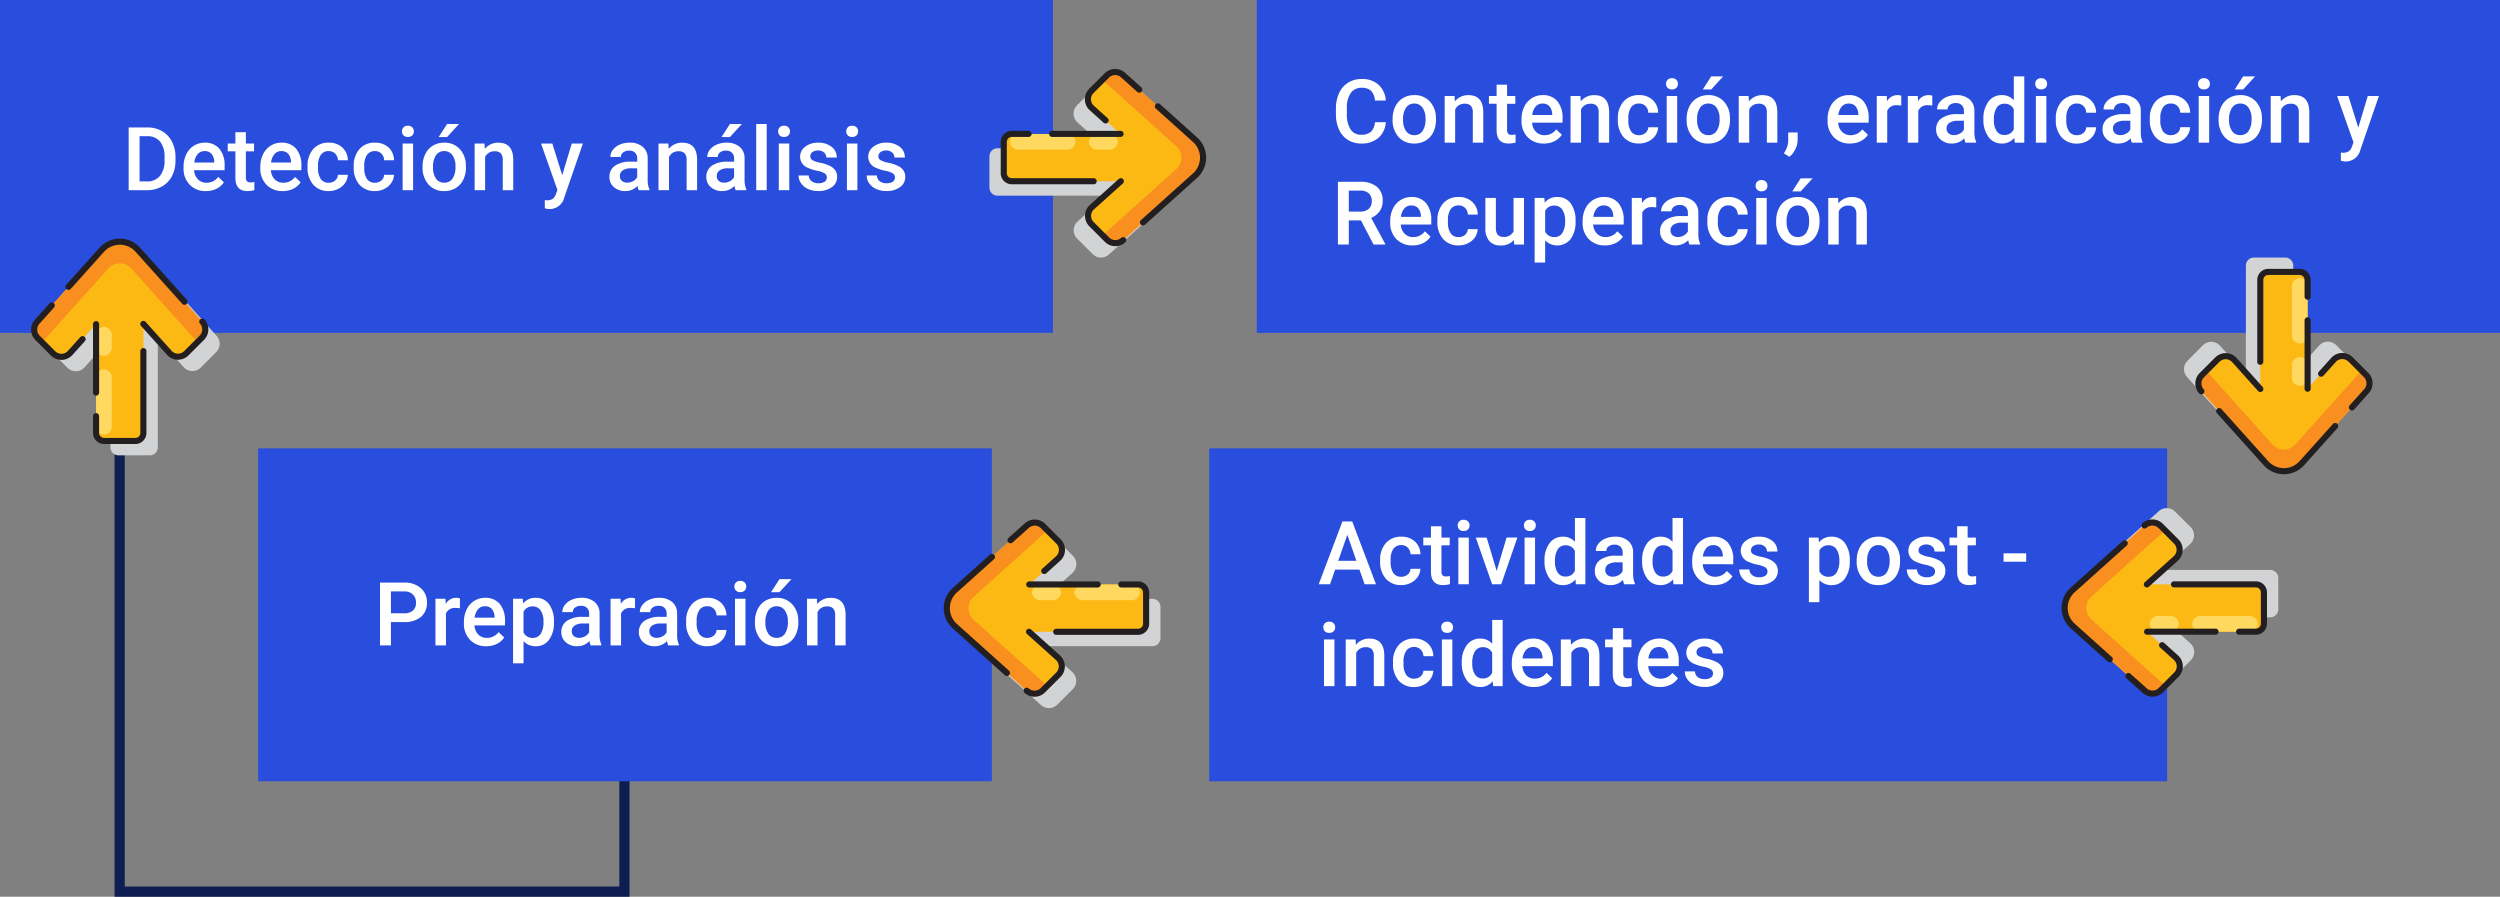 <svg xmlns="http://www.w3.org/2000/svg" width="368" height="132" viewBox="0 0 368 132">
  <rect x="0" y="0" width="368" height="132" fill="#808080" stroke="none"/>
  <g id="Grupo_947624" data-name="Grupo 947624" transform="translate(6360 10874)">
    <path id="Trazado_628985" data-name="Trazado 628985" d="M0,0H155V49H0Z" transform="translate(-6360 -10874)" fill="#294ddc"/>
    <path id="Trazado_628986" data-name="Trazado 628986" d="M.939,0V-9.242H3.669A4.281,4.281,0,0,1,5.843-8.7,3.722,3.722,0,0,1,7.313-7.147a4.916,4.916,0,0,1,.521,2.3v.463a4.9,4.9,0,0,1-.524,2.311A3.677,3.677,0,0,1,5.818-.54,4.48,4.48,0,0,1,3.6,0ZM2.545-7.947v6.652H3.593a2.414,2.414,0,0,0,1.939-.789,3.431,3.431,0,0,0,.689-2.265v-.513a3.521,3.521,0,0,0-.654-2.293,2.32,2.32,0,0,0-1.9-.792ZM12.308.127A3.191,3.191,0,0,1,9.931-.8a3.35,3.35,0,0,1-.911-2.46v-.19a4.121,4.121,0,0,1,.4-1.838,3.02,3.02,0,0,1,1.114-1.26A2.945,2.945,0,0,1,12.13-7a2.7,2.7,0,0,1,2.168.9,3.785,3.785,0,0,1,.765,2.533v.622H10.575A2.063,2.063,0,0,0,11.143-1.6a1.706,1.706,0,0,0,1.254.5,2.089,2.089,0,0,0,1.727-.857l.832.793a2.777,2.777,0,0,1-1.1.955A3.448,3.448,0,0,1,12.308.127Zm-.184-5.884a1.3,1.3,0,0,0-1.025.444,2.3,2.3,0,0,0-.5,1.238H13.54v-.114a1.875,1.875,0,0,0-.413-1.171A1.289,1.289,0,0,0,12.124-5.757Zm6.068-2.78v1.669H19.4v1.143H18.192v3.834a.844.844,0,0,0,.156.568.721.721,0,0,0,.555.175,2.376,2.376,0,0,0,.54-.063V-.019a3.8,3.8,0,0,1-1.016.146q-1.777,0-1.777-1.961V-5.726H15.52V-6.868h1.13V-8.538ZM23.607.127A3.191,3.191,0,0,1,21.23-.8a3.35,3.35,0,0,1-.911-2.46v-.19a4.121,4.121,0,0,1,.4-1.838,3.02,3.02,0,0,1,1.114-1.26A2.945,2.945,0,0,1,23.429-7a2.7,2.7,0,0,1,2.168.9,3.785,3.785,0,0,1,.765,2.533v.622H21.874A2.063,2.063,0,0,0,22.442-1.6a1.706,1.706,0,0,0,1.254.5,2.089,2.089,0,0,0,1.727-.857l.832.793a2.777,2.777,0,0,1-1.1.955A3.448,3.448,0,0,1,23.607.127Zm-.184-5.884a1.3,1.3,0,0,0-1.025.444,2.3,2.3,0,0,0-.5,1.238h2.939v-.114a1.875,1.875,0,0,0-.413-1.171A1.289,1.289,0,0,0,23.423-5.757ZM30.38-1.1a1.4,1.4,0,0,0,.958-.336,1.149,1.149,0,0,0,.406-.832H33.2a2.266,2.266,0,0,1-.4,1.2A2.623,2.623,0,0,1,31.783-.2,3.027,3.027,0,0,1,30.4.127a2.928,2.928,0,0,1-2.285-.933,3.7,3.7,0,0,1-.844-2.577v-.159a3.639,3.639,0,0,1,.838-2.51A2.9,2.9,0,0,1,30.393-7a2.822,2.822,0,0,1,2,.714A2.558,2.558,0,0,1,33.2-4.405H31.745a1.412,1.412,0,0,0-.4-.971,1.3,1.3,0,0,0-.962-.381,1.357,1.357,0,0,0-1.155.543,2.769,2.769,0,0,0-.413,1.647v.248a2.815,2.815,0,0,0,.4,1.666A1.356,1.356,0,0,0,30.38-1.1Zm6.8,0a1.4,1.4,0,0,0,.958-.336,1.149,1.149,0,0,0,.406-.832H40a2.266,2.266,0,0,1-.4,1.2A2.623,2.623,0,0,1,38.587-.2,3.027,3.027,0,0,1,37.2.127a2.928,2.928,0,0,1-2.285-.933,3.7,3.7,0,0,1-.844-2.577v-.159a3.639,3.639,0,0,1,.838-2.51A2.9,2.9,0,0,1,37.2-7a2.822,2.822,0,0,1,2,.714A2.558,2.558,0,0,1,40-4.405H38.549a1.412,1.412,0,0,0-.4-.971,1.3,1.3,0,0,0-.962-.381,1.357,1.357,0,0,0-1.155.543,2.769,2.769,0,0,0-.413,1.647v.248a2.815,2.815,0,0,0,.4,1.666A1.356,1.356,0,0,0,37.185-1.1ZM42.809,0H41.266V-6.868h1.542ZM41.171-8.658a.828.828,0,0,1,.225-.595.847.847,0,0,1,.644-.237.858.858,0,0,1,.647.237.822.822,0,0,1,.229.595.8.8,0,0,1-.229.585.865.865,0,0,1-.647.233.854.854,0,0,1-.644-.233A.809.809,0,0,1,41.171-8.658ZM44.2-3.5a4.05,4.05,0,0,1,.4-1.819A2.921,2.921,0,0,1,45.722-6.56,3.166,3.166,0,0,1,47.385-7a3,3,0,0,1,2.257.9,3.52,3.52,0,0,1,.936,2.374l.006.362a4.086,4.086,0,0,1-.39,1.815A2.886,2.886,0,0,1,49.077-.311,3.189,3.189,0,0,1,47.4.127a2.979,2.979,0,0,1-2.326-.968,3.707,3.707,0,0,1-.873-2.58Zm1.542.133a2.767,2.767,0,0,0,.438,1.66,1.424,1.424,0,0,0,1.219.6,1.408,1.408,0,0,0,1.216-.609A3.057,3.057,0,0,0,49.048-3.5a2.732,2.732,0,0,0-.448-1.65,1.429,1.429,0,0,0-1.216-.609,1.416,1.416,0,0,0-1.2.6A3,3,0,0,0,45.741-3.364ZM47.811-9.75h1.758L47.811-7.827l-1.238,0Zm5.51,2.882.044.793a2.469,2.469,0,0,1,2-.92q2.146,0,2.184,2.457V0H56.005V-4.45a1.414,1.414,0,0,0-.282-.968,1.188,1.188,0,0,0-.924-.314,1.486,1.486,0,0,0-1.39.844V0H51.867V-6.868ZM64.759-2.209l1.4-4.659H67.8L65.07,1.041a2.218,2.218,0,0,1-2.133,1.733,2.75,2.75,0,0,1-.743-.115V1.46l.292.019a1.5,1.5,0,0,0,.879-.212,1.409,1.409,0,0,0,.467-.714l.222-.59L61.642-6.868h1.663ZM76.026,0a2.38,2.38,0,0,1-.178-.641,2.4,2.4,0,0,1-1.8.768,2.423,2.423,0,0,1-1.688-.59,1.889,1.889,0,0,1-.654-1.46,1.95,1.95,0,0,1,.816-1.685A3.953,3.953,0,0,1,74.852-4.2H75.8v-.451a1.2,1.2,0,0,0-.3-.854,1.183,1.183,0,0,0-.908-.321,1.359,1.359,0,0,0-.863.263.815.815,0,0,0-.336.67H71.849a1.712,1.712,0,0,1,.375-1.057,2.5,2.5,0,0,1,1.019-.771A3.579,3.579,0,0,1,74.68-7a2.882,2.882,0,0,1,1.923.606,2.162,2.162,0,0,1,.736,1.7v3.1A3.511,3.511,0,0,0,77.6-.108V0ZM74.331-1.111a1.755,1.755,0,0,0,.86-.222,1.484,1.484,0,0,0,.606-.6V-3.225h-.832a2.274,2.274,0,0,0-1.289.3.966.966,0,0,0-.432.844.9.9,0,0,0,.3.708A1.143,1.143,0,0,0,74.331-1.111Zm6.056-5.757.044.793a2.469,2.469,0,0,1,2-.92q2.146,0,2.184,2.457V0H83.072V-4.45a1.414,1.414,0,0,0-.282-.968,1.188,1.188,0,0,0-.924-.314,1.486,1.486,0,0,0-1.39.844V0H78.933V-6.868ZM90.289,0a2.38,2.38,0,0,1-.178-.641,2.4,2.4,0,0,1-1.8.768,2.423,2.423,0,0,1-1.688-.59,1.889,1.889,0,0,1-.654-1.46,1.95,1.95,0,0,1,.816-1.685A3.953,3.953,0,0,1,89.115-4.2h.946v-.451a1.2,1.2,0,0,0-.3-.854,1.183,1.183,0,0,0-.908-.321,1.359,1.359,0,0,0-.863.263.815.815,0,0,0-.336.67H86.112a1.712,1.712,0,0,1,.375-1.057,2.5,2.5,0,0,1,1.019-.771A3.579,3.579,0,0,1,88.943-7a2.882,2.882,0,0,1,1.923.606,2.162,2.162,0,0,1,.736,1.7v3.1a3.511,3.511,0,0,0,.26,1.479V0ZM88.594-1.111a1.755,1.755,0,0,0,.86-.222,1.484,1.484,0,0,0,.606-.6V-3.225h-.832a2.274,2.274,0,0,0-1.289.3.966.966,0,0,0-.432.844.9.9,0,0,0,.3.708A1.143,1.143,0,0,0,88.594-1.111Zm.857-8.639h1.758L89.451-7.827l-1.238,0ZM94.859,0H93.317V-9.75h1.542Zm3.32,0H96.637V-6.868h1.542ZM96.542-8.658a.828.828,0,0,1,.225-.595.847.847,0,0,1,.644-.237.858.858,0,0,1,.647.237.822.822,0,0,1,.229.595.8.8,0,0,1-.229.585.865.865,0,0,1-.647.233.854.854,0,0,1-.644-.233A.809.809,0,0,1,96.542-8.658Zm7.167,6.792a.7.7,0,0,0-.34-.628,3.612,3.612,0,0,0-1.127-.381,5.792,5.792,0,0,1-1.314-.419,1.754,1.754,0,0,1-1.155-1.619,1.828,1.828,0,0,1,.749-1.485,2.961,2.961,0,0,1,1.9-.6,3.081,3.081,0,0,1,1.99.609,1.934,1.934,0,0,1,.759,1.581h-1.542a.951.951,0,0,0-.33-.74,1.265,1.265,0,0,0-.876-.3,1.367,1.367,0,0,0-.828.235.74.74,0,0,0-.321.628.625.625,0,0,0,.3.552,4.1,4.1,0,0,0,1.206.4,5.709,5.709,0,0,1,1.425.476,2.018,2.018,0,0,1,.768.663,1.692,1.692,0,0,1,.251.939,1.789,1.789,0,0,1-.768,1.5,3.275,3.275,0,0,1-2.012.574,3.551,3.551,0,0,1-1.5-.3,2.476,2.476,0,0,1-1.028-.838,1.983,1.983,0,0,1-.368-1.149h1.5a1.087,1.087,0,0,0,.413.841,1.6,1.6,0,0,0,1.009.3,1.56,1.56,0,0,0,.927-.232A.717.717,0,0,0,103.708-1.866ZM108.208,0h-1.542V-6.868h1.542Zm-1.638-8.658a.828.828,0,0,1,.225-.595.847.847,0,0,1,.644-.237.858.858,0,0,1,.647.237.822.822,0,0,1,.229.595.8.8,0,0,1-.229.585.865.865,0,0,1-.647.233.854.854,0,0,1-.644-.233A.809.809,0,0,1,106.571-8.658Zm7.167,6.792a.7.7,0,0,0-.34-.628,3.612,3.612,0,0,0-1.127-.381,5.792,5.792,0,0,1-1.314-.419A1.754,1.754,0,0,1,109.8-4.913a1.828,1.828,0,0,1,.749-1.485,2.961,2.961,0,0,1,1.9-.6,3.081,3.081,0,0,1,1.99.609,1.934,1.934,0,0,1,.759,1.581h-1.542a.951.951,0,0,0-.33-.74,1.265,1.265,0,0,0-.876-.3,1.367,1.367,0,0,0-.828.235.74.74,0,0,0-.321.628.625.625,0,0,0,.3.552,4.1,4.1,0,0,0,1.206.4,5.709,5.709,0,0,1,1.425.476,2.018,2.018,0,0,1,.768.663,1.692,1.692,0,0,1,.251.939,1.789,1.789,0,0,1-.768,1.5,3.275,3.275,0,0,1-2.012.574,3.551,3.551,0,0,1-1.5-.3,2.476,2.476,0,0,1-1.028-.838,1.983,1.983,0,0,1-.368-1.149h1.5a1.087,1.087,0,0,0,.413.841,1.6,1.6,0,0,0,1.009.3,1.56,1.56,0,0,0,.927-.232A.717.717,0,0,0,113.737-1.866Z" transform="translate(-6342 -10846)" fill="#fff"/>
    <path id="Trazado_628987" data-name="Trazado 628987" d="M0,0H183V49H0Z" transform="translate(-6175 -10874)" fill="#294ddc"/>
    <path id="Trazado_628988" data-name="Trazado 628988" d="M7.992-3.009A3.337,3.337,0,0,1,6.9-.7,3.722,3.722,0,0,1,4.367.127,3.6,3.6,0,0,1,2.422-.4a3.437,3.437,0,0,1-1.3-1.489A5.372,5.372,0,0,1,.647-4.126v-.863a5.411,5.411,0,0,1,.463-2.3A3.492,3.492,0,0,1,2.441-8.83a3.71,3.71,0,0,1,2-.54,3.572,3.572,0,0,1,2.463.828A3.461,3.461,0,0,1,7.992-6.2h-1.6a2.283,2.283,0,0,0-.581-1.438,1.92,1.92,0,0,0-1.368-.441,1.875,1.875,0,0,0-1.609.766A3.826,3.826,0,0,0,2.26-5.063v.82A4.059,4.059,0,0,0,2.8-1.956a1.78,1.78,0,0,0,1.571.788,2.076,2.076,0,0,0,1.422-.425,2.218,2.218,0,0,0,.6-1.416Zm1-.489a4.05,4.05,0,0,1,.4-1.819A2.921,2.921,0,0,1,10.512-6.56,3.166,3.166,0,0,1,12.175-7a3,3,0,0,1,2.257.9,3.52,3.52,0,0,1,.936,2.374l.006.362a4.086,4.086,0,0,1-.39,1.815A2.886,2.886,0,0,1,13.866-.311a3.189,3.189,0,0,1-1.679.438A2.979,2.979,0,0,1,9.861-.841a3.707,3.707,0,0,1-.873-2.58Zm1.542.133a2.767,2.767,0,0,0,.438,1.66,1.424,1.424,0,0,0,1.219.6A1.408,1.408,0,0,0,13.4-1.714,3.057,3.057,0,0,0,13.838-3.5a2.732,2.732,0,0,0-.448-1.65,1.429,1.429,0,0,0-1.216-.609,1.416,1.416,0,0,0-1.2.6A3,3,0,0,0,10.531-3.364Zm7.579-3.5.044.793a2.469,2.469,0,0,1,2-.92Q22.3-7,22.337-4.539V0H20.795V-4.45a1.414,1.414,0,0,0-.282-.968,1.188,1.188,0,0,0-.924-.314,1.486,1.486,0,0,0-1.39.844V0H16.656V-6.868Zm7.731-1.669v1.669h1.212v1.143H25.841v3.834A.844.844,0,0,0,26-1.323a.721.721,0,0,0,.555.175,2.376,2.376,0,0,0,.54-.063V-.019a3.8,3.8,0,0,1-1.016.146Q24.3.127,24.3-1.834V-5.726h-1.13V-6.868H24.3V-8.538ZM31.256.127A3.191,3.191,0,0,1,28.879-.8a3.35,3.35,0,0,1-.911-2.46v-.19a4.121,4.121,0,0,1,.4-1.838,3.02,3.02,0,0,1,1.114-1.26A2.945,2.945,0,0,1,31.078-7a2.7,2.7,0,0,1,2.168.9,3.785,3.785,0,0,1,.765,2.533v.622H29.523A2.063,2.063,0,0,0,30.091-1.6a1.706,1.706,0,0,0,1.254.5,2.089,2.089,0,0,0,1.727-.857l.832.793a2.777,2.777,0,0,1-1.1.955A3.448,3.448,0,0,1,31.256.127Zm-.184-5.884a1.3,1.3,0,0,0-1.025.444,2.3,2.3,0,0,0-.5,1.238h2.939v-.114a1.875,1.875,0,0,0-.413-1.171A1.289,1.289,0,0,0,31.072-5.757Zm5.567-1.111.044.793a2.469,2.469,0,0,1,2-.92q2.146,0,2.184,2.457V0H39.324V-4.45a1.414,1.414,0,0,0-.282-.968,1.188,1.188,0,0,0-.924-.314,1.486,1.486,0,0,0-1.39.844V0H35.185V-6.868ZM45.259-1.1a1.4,1.4,0,0,0,.958-.336,1.149,1.149,0,0,0,.406-.832h1.454a2.266,2.266,0,0,1-.4,1.2A2.623,2.623,0,0,1,46.662-.2a3.027,3.027,0,0,1-1.384.324,2.928,2.928,0,0,1-2.285-.933,3.7,3.7,0,0,1-.844-2.577v-.159a3.639,3.639,0,0,1,.838-2.51A2.9,2.9,0,0,1,45.271-7a2.822,2.822,0,0,1,2,.714,2.558,2.558,0,0,1,.809,1.876H46.624a1.412,1.412,0,0,0-.4-.971,1.3,1.3,0,0,0-.962-.381,1.357,1.357,0,0,0-1.155.543,2.769,2.769,0,0,0-.413,1.647v.248a2.815,2.815,0,0,0,.4,1.666A1.356,1.356,0,0,0,45.259-1.1ZM50.883,0H49.34V-6.868h1.542ZM49.245-8.658a.828.828,0,0,1,.225-.595.847.847,0,0,1,.644-.237.858.858,0,0,1,.647.237.822.822,0,0,1,.229.595.8.8,0,0,1-.229.585.865.865,0,0,1-.647.233.854.854,0,0,1-.644-.233A.809.809,0,0,1,49.245-8.658ZM52.273-3.5a4.05,4.05,0,0,1,.4-1.819A2.921,2.921,0,0,1,53.8-6.56,3.166,3.166,0,0,1,55.459-7a3,3,0,0,1,2.257.9,3.52,3.52,0,0,1,.936,2.374l.006.362a4.086,4.086,0,0,1-.39,1.815A2.886,2.886,0,0,1,57.151-.311a3.189,3.189,0,0,1-1.679.438,2.979,2.979,0,0,1-2.326-.968,3.707,3.707,0,0,1-.873-2.58Zm1.542.133a2.767,2.767,0,0,0,.438,1.66,1.424,1.424,0,0,0,1.219.6,1.408,1.408,0,0,0,1.216-.609A3.057,3.057,0,0,0,57.123-3.5a2.732,2.732,0,0,0-.448-1.65,1.429,1.429,0,0,0-1.216-.609,1.416,1.416,0,0,0-1.2.6A3,3,0,0,0,53.815-3.364ZM55.885-9.75h1.758L55.885-7.827l-1.238,0Zm5.51,2.882.044.793a2.469,2.469,0,0,1,2-.92q2.146,0,2.184,2.457V0H64.08V-4.45a1.414,1.414,0,0,0-.282-.968,1.188,1.188,0,0,0-.924-.314,1.486,1.486,0,0,0-1.39.844V0H59.941V-6.868Zm6.018,8.95-.832-.5a4.485,4.485,0,0,0,.5-1.006,3,3,0,0,0,.143-.873v-1.2h1.39L68.612-.381a3.1,3.1,0,0,1-.34,1.349A3.351,3.351,0,0,1,67.412,2.082Zm8.9-1.955A3.191,3.191,0,0,1,73.934-.8a3.35,3.35,0,0,1-.911-2.46v-.19a4.121,4.121,0,0,1,.4-1.838,3.02,3.02,0,0,1,1.114-1.26A2.945,2.945,0,0,1,76.134-7a2.7,2.7,0,0,1,2.168.9,3.785,3.785,0,0,1,.765,2.533v.622H74.579A2.063,2.063,0,0,0,75.147-1.6a1.706,1.706,0,0,0,1.254.5,2.089,2.089,0,0,0,1.727-.857l.832.793a2.777,2.777,0,0,1-1.1.955A3.448,3.448,0,0,1,76.312.127Zm-.184-5.884a1.3,1.3,0,0,0-1.025.444,2.3,2.3,0,0,0-.5,1.238h2.939v-.114a1.875,1.875,0,0,0-.413-1.171A1.289,1.289,0,0,0,76.127-5.757Zm7.731.3a3.817,3.817,0,0,0-.628-.051A1.415,1.415,0,0,0,81.8-4.7V0H80.26V-6.868h1.473l.038.768A1.738,1.738,0,0,1,83.319-7a1.444,1.444,0,0,1,.546.089Zm4.57,0A3.817,3.817,0,0,0,87.8-5.51a1.415,1.415,0,0,0-1.428.813V0H84.83V-6.868H86.3l.038.768A1.738,1.738,0,0,1,87.89-7a1.444,1.444,0,0,1,.546.089ZM93.317,0a2.38,2.38,0,0,1-.178-.641,2.4,2.4,0,0,1-1.8.768,2.423,2.423,0,0,1-1.688-.59,1.889,1.889,0,0,1-.654-1.46,1.95,1.95,0,0,1,.816-1.685A3.953,3.953,0,0,1,92.143-4.2h.946v-.451a1.2,1.2,0,0,0-.3-.854,1.183,1.183,0,0,0-.908-.321,1.359,1.359,0,0,0-.863.263.815.815,0,0,0-.336.67H89.14a1.712,1.712,0,0,1,.375-1.057,2.5,2.5,0,0,1,1.019-.771A3.579,3.579,0,0,1,91.971-7a2.882,2.882,0,0,1,1.923.606,2.162,2.162,0,0,1,.736,1.7v3.1a3.511,3.511,0,0,0,.26,1.479V0ZM91.622-1.111a1.755,1.755,0,0,0,.86-.222,1.484,1.484,0,0,0,.606-.6V-3.225h-.832a2.274,2.274,0,0,0-1.289.3.966.966,0,0,0-.432.844.9.9,0,0,0,.3.708A1.143,1.143,0,0,0,91.622-1.111Zm4.335-2.374a4.083,4.083,0,0,1,.736-2.549A2.359,2.359,0,0,1,98.668-7a2.242,2.242,0,0,1,1.765.762V-9.75h1.542V0h-1.4L100.5-.711a2.274,2.274,0,0,1-1.847.838A2.346,2.346,0,0,1,96.7-.844,4.233,4.233,0,0,1,95.958-3.485Zm1.542.133a2.859,2.859,0,0,0,.4,1.635,1.308,1.308,0,0,0,1.146.587,1.457,1.457,0,0,0,1.384-.844V-4.907a1.435,1.435,0,0,0-1.371-.825,1.318,1.318,0,0,0-1.155.594A3.184,3.184,0,0,0,97.5-3.352ZM105.225,0h-1.542V-6.868h1.542Zm-1.638-8.658a.828.828,0,0,1,.225-.595.847.847,0,0,1,.644-.237.858.858,0,0,1,.647.237.822.822,0,0,1,.229.595.8.8,0,0,1-.229.585.865.865,0,0,1-.647.233.854.854,0,0,1-.644-.233A.809.809,0,0,1,103.587-8.658ZM109.726-1.1a1.4,1.4,0,0,0,.958-.336,1.149,1.149,0,0,0,.406-.832h1.454a2.266,2.266,0,0,1-.4,1.2,2.623,2.623,0,0,1-1.016.879,3.027,3.027,0,0,1-1.384.324,2.928,2.928,0,0,1-2.285-.933,3.7,3.7,0,0,1-.844-2.577v-.159a3.639,3.639,0,0,1,.838-2.51A2.9,2.9,0,0,1,109.738-7a2.822,2.822,0,0,1,2,.714,2.558,2.558,0,0,1,.809,1.876H111.09a1.412,1.412,0,0,0-.4-.971,1.3,1.3,0,0,0-.962-.381,1.357,1.357,0,0,0-1.155.543,2.769,2.769,0,0,0-.413,1.647v.248a2.815,2.815,0,0,0,.4,1.666A1.356,1.356,0,0,0,109.726-1.1ZM117.813,0a2.38,2.38,0,0,1-.178-.641,2.4,2.4,0,0,1-1.8.768,2.423,2.423,0,0,1-1.688-.59,1.889,1.889,0,0,1-.654-1.46,1.95,1.95,0,0,1,.816-1.685,3.953,3.953,0,0,1,2.333-.587h.946v-.451a1.2,1.2,0,0,0-.3-.854,1.183,1.183,0,0,0-.908-.321,1.359,1.359,0,0,0-.863.263.815.815,0,0,0-.336.67h-1.542a1.712,1.712,0,0,1,.375-1.057,2.5,2.5,0,0,1,1.019-.771A3.579,3.579,0,0,1,116.467-7a2.882,2.882,0,0,1,1.923.606,2.162,2.162,0,0,1,.736,1.7v3.1a3.511,3.511,0,0,0,.26,1.479V0Zm-1.695-1.111a1.755,1.755,0,0,0,.86-.222,1.484,1.484,0,0,0,.606-.6V-3.225h-.832a2.274,2.274,0,0,0-1.289.3.966.966,0,0,0-.432.844.9.9,0,0,0,.3.708A1.143,1.143,0,0,0,116.118-1.111Zm7.446.006a1.4,1.4,0,0,0,.958-.336,1.149,1.149,0,0,0,.406-.832h1.454a2.266,2.266,0,0,1-.4,1.2,2.623,2.623,0,0,1-1.016.879,3.027,3.027,0,0,1-1.384.324A2.928,2.928,0,0,1,121.3-.806a3.7,3.7,0,0,1-.844-2.577v-.159a3.639,3.639,0,0,1,.838-2.51A2.9,2.9,0,0,1,123.576-7a2.822,2.822,0,0,1,2,.714,2.558,2.558,0,0,1,.809,1.876h-1.454a1.412,1.412,0,0,0-.4-.971,1.3,1.3,0,0,0-.962-.381,1.357,1.357,0,0,0-1.155.543A2.769,2.769,0,0,0,122-3.567v.248a2.815,2.815,0,0,0,.4,1.666A1.356,1.356,0,0,0,123.563-1.1ZM129.188,0h-1.542V-6.868h1.542ZM127.55-8.658a.828.828,0,0,1,.225-.595.847.847,0,0,1,.644-.237.858.858,0,0,1,.647.237.822.822,0,0,1,.229.595.8.8,0,0,1-.229.585.865.865,0,0,1-.647.233.854.854,0,0,1-.644-.233A.809.809,0,0,1,127.55-8.658ZM130.578-3.5a4.05,4.05,0,0,1,.4-1.819A2.921,2.921,0,0,1,132.1-6.56,3.166,3.166,0,0,1,133.764-7a3,3,0,0,1,2.257.9,3.52,3.52,0,0,1,.936,2.374l.006.362a4.086,4.086,0,0,1-.39,1.815,2.886,2.886,0,0,1-1.117,1.238,3.189,3.189,0,0,1-1.679.438,2.979,2.979,0,0,1-2.326-.968,3.707,3.707,0,0,1-.873-2.58Zm1.542.133a2.767,2.767,0,0,0,.438,1.66,1.424,1.424,0,0,0,1.219.6,1.408,1.408,0,0,0,1.216-.609,3.057,3.057,0,0,0,.435-1.784,2.732,2.732,0,0,0-.448-1.65,1.429,1.429,0,0,0-1.216-.609,1.416,1.416,0,0,0-1.2.6A3,3,0,0,0,132.12-3.364Zm2.069-6.386h1.758l-1.758,1.923-1.238,0Zm5.51,2.882.044.793a2.469,2.469,0,0,1,2-.92q2.146,0,2.184,2.457V0h-1.542V-4.45a1.414,1.414,0,0,0-.282-.968,1.188,1.188,0,0,0-.924-.314,1.486,1.486,0,0,0-1.39.844V0h-1.542V-6.868Zm11.438,4.659,1.4-4.659h1.644l-2.729,7.909a2.218,2.218,0,0,1-2.133,1.733,2.75,2.75,0,0,1-.743-.115V1.46l.292.019a1.5,1.5,0,0,0,.879-.212,1.409,1.409,0,0,0,.467-.714l.222-.59-2.412-6.831h1.663ZM4.335,11.445H2.545V15H.939V5.758h3.25a3.781,3.781,0,0,1,2.469.718,2.54,2.54,0,0,1,.87,2.077,2.6,2.6,0,0,1-.448,1.553,2.848,2.848,0,0,1-1.247.962l2.076,3.849V15H6.189ZM2.545,10.15H4.2a1.836,1.836,0,0,0,1.27-.409,1.428,1.428,0,0,0,.457-1.12A1.52,1.52,0,0,0,5.5,7.472a1.793,1.793,0,0,0-1.26-.419H2.545Zm9.382,4.977A3.191,3.191,0,0,1,9.55,14.2a3.35,3.35,0,0,1-.911-2.46v-.19a4.121,4.121,0,0,1,.4-1.838,3.02,3.02,0,0,1,1.114-1.26A2.945,2.945,0,0,1,11.75,8a2.7,2.7,0,0,1,2.168.9,3.785,3.785,0,0,1,.765,2.533v.622H10.194a2.063,2.063,0,0,0,.568,1.346,1.706,1.706,0,0,0,1.254.5,2.089,2.089,0,0,0,1.727-.857l.832.793a2.777,2.777,0,0,1-1.1.955A3.448,3.448,0,0,1,11.927,15.127Zm-.184-5.884a1.3,1.3,0,0,0-1.025.444,2.3,2.3,0,0,0-.5,1.238h2.939v-.114a1.875,1.875,0,0,0-.413-1.171A1.289,1.289,0,0,0,11.743,9.243ZM18.7,13.9a1.4,1.4,0,0,0,.958-.336,1.149,1.149,0,0,0,.406-.832h1.454a2.266,2.266,0,0,1-.4,1.2A2.623,2.623,0,0,1,20.1,14.8a3.027,3.027,0,0,1-1.384.324,2.928,2.928,0,0,1-2.285-.933,3.7,3.7,0,0,1-.844-2.577v-.159a3.639,3.639,0,0,1,.838-2.51A2.9,2.9,0,0,1,18.713,8a2.822,2.822,0,0,1,2,.714,2.558,2.558,0,0,1,.809,1.876H20.065a1.412,1.412,0,0,0-.4-.971,1.3,1.3,0,0,0-.962-.381,1.357,1.357,0,0,0-1.155.543,2.769,2.769,0,0,0-.413,1.647v.248a2.815,2.815,0,0,0,.4,1.666A1.356,1.356,0,0,0,18.7,13.9Zm8.144.432a2.392,2.392,0,0,1-1.93.8,2.132,2.132,0,0,1-1.692-.654,2.781,2.781,0,0,1-.574-1.892V8.132h1.542v4.431q0,1.308,1.085,1.308a1.524,1.524,0,0,0,1.517-.806V8.132h1.542V15H26.882Zm9.077-2.691a4.089,4.089,0,0,1-.724,2.542,2.514,2.514,0,0,1-3.751.206v3.256H29.9V8.132h1.422l.063.7A2.266,2.266,0,0,1,33.236,8a2.341,2.341,0,0,1,1.971.936,4.2,4.2,0,0,1,.714,2.6ZM34.385,11.5a2.865,2.865,0,0,0-.409-1.631,1.331,1.331,0,0,0-1.171-.6,1.419,1.419,0,0,0-1.358.781V13.1a1.433,1.433,0,0,0,1.371.8,1.329,1.329,0,0,0,1.152-.594A3.153,3.153,0,0,0,34.385,11.5Zm5.865,3.625a3.191,3.191,0,0,1-2.377-.924,3.35,3.35,0,0,1-.911-2.46v-.19a4.121,4.121,0,0,1,.4-1.838,3.02,3.02,0,0,1,1.114-1.26A2.945,2.945,0,0,1,40.073,8a2.7,2.7,0,0,1,2.168.9,3.785,3.785,0,0,1,.765,2.533v.622H38.518a2.063,2.063,0,0,0,.568,1.346,1.706,1.706,0,0,0,1.254.5,2.089,2.089,0,0,0,1.727-.857l.832.793a2.777,2.777,0,0,1-1.1.955A3.448,3.448,0,0,1,40.25,15.127Zm-.184-5.884a1.3,1.3,0,0,0-1.025.444,2.3,2.3,0,0,0-.5,1.238h2.939v-.114a1.875,1.875,0,0,0-.413-1.171A1.289,1.289,0,0,0,40.066,9.243Zm7.731.3a3.817,3.817,0,0,0-.628-.051,1.415,1.415,0,0,0-1.428.813V15H44.2V8.132h1.473l.038.768A1.738,1.738,0,0,1,47.258,8a1.444,1.444,0,0,1,.546.089ZM52.686,15a2.381,2.381,0,0,1-.178-.641,2.595,2.595,0,0,1-3.491.178,1.889,1.889,0,0,1-.654-1.46,1.95,1.95,0,0,1,.816-1.685,3.953,3.953,0,0,1,2.333-.587h.946v-.451a1.2,1.2,0,0,0-.3-.854,1.183,1.183,0,0,0-.908-.321,1.359,1.359,0,0,0-.863.263.815.815,0,0,0-.336.67H48.509a1.712,1.712,0,0,1,.375-1.057A2.5,2.5,0,0,1,49.9,8.284,3.579,3.579,0,0,1,51.34,8a2.882,2.882,0,0,1,1.923.606,2.162,2.162,0,0,1,.736,1.7v3.1a3.511,3.511,0,0,0,.26,1.479V15Zm-1.695-1.111a1.755,1.755,0,0,0,.86-.222,1.484,1.484,0,0,0,.606-.6V11.775h-.832a2.274,2.274,0,0,0-1.289.3.966.966,0,0,0-.432.844.9.9,0,0,0,.3.708A1.143,1.143,0,0,0,50.991,13.889Zm7.446.006a1.4,1.4,0,0,0,.958-.336,1.149,1.149,0,0,0,.406-.832h1.454a2.266,2.266,0,0,1-.4,1.2,2.623,2.623,0,0,1-1.016.879,3.027,3.027,0,0,1-1.384.324,2.928,2.928,0,0,1-2.285-.933,3.7,3.7,0,0,1-.844-2.577v-.159a3.639,3.639,0,0,1,.838-2.51A2.9,2.9,0,0,1,58.449,8a2.822,2.822,0,0,1,2,.714,2.558,2.558,0,0,1,.809,1.876H59.8a1.412,1.412,0,0,0-.4-.971,1.3,1.3,0,0,0-.962-.381,1.357,1.357,0,0,0-1.155.543,2.769,2.769,0,0,0-.413,1.647v.248a2.815,2.815,0,0,0,.4,1.666A1.356,1.356,0,0,0,58.437,13.9ZM64.061,15H62.518V8.132h1.542ZM62.423,6.342a.828.828,0,0,1,.225-.595.847.847,0,0,1,.644-.237.858.858,0,0,1,.647.237.822.822,0,0,1,.229.595.8.8,0,0,1-.229.585.865.865,0,0,1-.647.233.854.854,0,0,1-.644-.233A.809.809,0,0,1,62.423,6.342ZM65.451,11.5a4.05,4.05,0,0,1,.4-1.819A2.921,2.921,0,0,1,66.974,8.44,3.166,3.166,0,0,1,68.637,8a3,3,0,0,1,2.257.9,3.52,3.52,0,0,1,.936,2.374l.006.362a4.086,4.086,0,0,1-.39,1.815,2.886,2.886,0,0,1-1.117,1.238,3.189,3.189,0,0,1-1.679.438,2.979,2.979,0,0,1-2.326-.968,3.707,3.707,0,0,1-.873-2.58Zm1.542.133a2.767,2.767,0,0,0,.438,1.66,1.424,1.424,0,0,0,1.219.6,1.408,1.408,0,0,0,1.216-.609A3.057,3.057,0,0,0,70.3,11.5a2.732,2.732,0,0,0-.448-1.65,1.508,1.508,0,0,0-2.415-.01A3,3,0,0,0,66.993,11.636ZM69.063,5.25h1.758L69.063,7.173l-1.238,0Zm5.51,2.882.044.793a2.469,2.469,0,0,1,2-.92q2.146,0,2.184,2.457V15H77.257V10.55a1.414,1.414,0,0,0-.282-.968,1.188,1.188,0,0,0-.924-.314,1.486,1.486,0,0,0-1.39.844V15H73.119V8.132Z" transform="translate(-6164 -10853)" fill="#fff"/>
    <path id="Trazado_628989" data-name="Trazado 628989" d="M0,0H141V49H0Z" transform="translate(-6182 -10808)" fill="#294ddc"/>
    <path id="Trazado_628970" data-name="Trazado 628970" d="M-7880.2-10701.725v20.62H-7954.5v-88.5" transform="translate(1612.115 -61.646)" fill="none" stroke="#0f1e52" stroke-linecap="round" stroke-width="1.5"/>
    <g id="Background" transform="translate(-6352.855 -10806.972) rotate(-90)">
      <path id="Trazado_603916" data-name="Trazado 603916" d="M28.156,9.963,17.553.443a1.733,1.733,0,0,0-2.383.064L12.893,2.785A1.732,1.732,0,0,0,12.957,5.3C14.611,6.789,17.2,9.112,17.2,9.112H1.185A1.185,1.185,0,0,0,0,10.3v4.6a1.185,1.185,0,0,0,1.185,1.185H17.223l-4.241,3.807a1.733,1.733,0,0,0-.068,2.514L15.2,24.682a1.732,1.732,0,0,0,2.383.064l10.575-9.494A3.554,3.554,0,0,0,28.156,9.963Z" transform="translate(0 0)" fill="#d1d3d4"/>
    </g>
    <g id="oject" transform="translate(-6355.421 -10808.639) rotate(-90)">
      <g id="Grupo_881865" data-name="Grupo 881865" transform="translate(0 0)">
        <path id="Trazado_603917" data-name="Trazado 603917" d="M15.171.507,12.893,2.785A1.732,1.732,0,0,0,12.957,5.3C14.611,6.789,17.2,9.112,17.2,9.112H1.185A1.185,1.185,0,0,0,0,10.3v4.6a1.185,1.185,0,0,0,1.185,1.185H17.223l-4.241,3.807a1.733,1.733,0,0,0-.068,2.514L15.2,24.682a1.732,1.732,0,0,0,2.383.064l10.575-9.494a3.554,3.554,0,0,0,0-5.29L17.553.443A1.733,1.733,0,0,0,15.171.507Z" transform="translate(0.449 0.449)" fill="#fcb913"/>
        <g id="Grupo_881864" data-name="Grupo 881864" transform="translate(1.357 9.571)">
          <path id="Trazado_603918" data-name="Trazado 603918" d="M0,1.155H0A1.229,1.229,0,0,0,1.292,2.31H2.986A1.229,1.229,0,0,0,4.278,1.155h0A1.229,1.229,0,0,0,2.986,0H1.292A1.229,1.229,0,0,0,0,1.155Z" transform="translate(11.612)" fill="#ffd95f"/>
          <path id="Trazado_603919" data-name="Trazado 603919" d="M0,1.155H0A1.229,1.229,0,0,0,1.292,2.31H8.359A1.229,1.229,0,0,0,9.651,1.155h0A1.229,1.229,0,0,0,8.359,0H1.292A1.229,1.229,0,0,0,0,1.155Z" fill="#ffd95f"/>
        </g>
        <path id="Trazado_603920" data-name="Trazado 603920" d="M13.637,9.963,3.034.443A1.733,1.733,0,0,0,.652.507L0,1.159l10.88,9.768a2.258,2.258,0,0,1,0,3.36L.028,24.031l.652.652a1.732,1.732,0,0,0,2.383.064l10.575-9.494A3.554,3.554,0,0,0,13.637,9.963Z" transform="translate(14.968 0.449)" fill="#f88f1f"/>
        <path id="Trazado_603921" data-name="Trazado 603921" d="M4.465,10.01a2.176,2.176,0,0,1-1.543-.639L.639,7.088A2.181,2.181,0,0,1,.724,3.922L4.965.115a.449.449,0,1,1,.6.668L1.324,4.59a1.283,1.283,0,0,0-.05,1.863L3.557,8.736a1.284,1.284,0,0,0,1.765.047.449.449,0,0,1,.6.668A2.175,2.175,0,0,1,4.465,10.01Z" transform="translate(12.408 16.078)" fill="#231f20"/>
        <path id="Trazado_603922" data-name="Trazado 603922" d="M13.68,7.863H1.634A1.636,1.636,0,0,1,0,6.229v-4.6A1.636,1.636,0,0,1,1.634,0H4.1a.449.449,0,0,1,0,.9H1.634A.737.737,0,0,0,.9,1.634v4.6a.737.737,0,0,0,.736.736H13.68a.449.449,0,0,1,0,.9Z" transform="translate(0 9.112)" fill="#231f20"/>
        <path id="Trazado_603923" data-name="Trazado 603923" d="M10.52.9H.449a.449.449,0,1,1,0-.9H10.52a.449.449,0,0,1,0,.9Z" transform="translate(7.124 9.112)" fill="#231f20"/>
        <path id="Trazado_603924" data-name="Trazado 603924" d="M3.051,8.023a.447.447,0,0,1-.3-.115L.72,6.079A2.181,2.181,0,0,1,.639,2.917L2.917.639a2.182,2.182,0,0,1,3-.081l2.4,2.152a.449.449,0,0,1-.6.668l-2.4-2.152a1.284,1.284,0,0,0-1.765.048L1.274,3.552a1.283,1.283,0,0,0,.048,1.86L3.351,7.241a.449.449,0,0,1-.3.783Z" transform="translate(12.385)" fill="#231f20"/>
        <path id="Trazado_603925" data-name="Trazado 603925" d="M.449,17.98a.449.449,0,0,1-.3-.783l7.664-6.88a3.105,3.105,0,0,0,0-4.622L2.342.783a.449.449,0,0,1,.6-.668L8.413,5.027a4,4,0,0,1,0,5.958L.749,17.866A.447.447,0,0,1,.449,17.98Z" transform="translate(20.492 5.05)" fill="#231f20"/>
      </g>
    </g>
    <g id="Background-2" data-name="Background" transform="translate(-6214.361 -10861.283)">
      <path id="Trazado_603916-2" data-name="Trazado 603916" d="M799.107,1007.926l-10.6-9.519a1.733,1.733,0,0,0-2.383.064l-2.278,2.278a1.732,1.732,0,0,0,.064,2.511c1.654,1.492,4.238,3.815,4.238,3.815h-16.01a1.185,1.185,0,0,0-1.185,1.185v4.6a1.185,1.185,0,0,0,1.185,1.185h16.039l-4.241,3.807a1.733,1.733,0,0,0-.068,2.514l2.284,2.283a1.732,1.732,0,0,0,2.383.064l10.575-9.494A3.554,3.554,0,0,0,799.107,1007.926Z" transform="translate(-770.951 -997.963)" fill="#d1d3d4"/>
    </g>
    <g id="oject-2" data-name="oject" transform="translate(-6212.694 -10863.849)">
      <g id="Grupo_881865-2" data-name="Grupo 881865" transform="translate(0 0)">
        <path id="Trazado_603917-2" data-name="Trazado 603917" d="M814.122,970.471l-2.278,2.278a1.732,1.732,0,0,0,.064,2.512c1.654,1.492,4.238,3.815,4.238,3.815h-16.01a1.185,1.185,0,0,0-1.185,1.185v4.6a1.185,1.185,0,0,0,1.185,1.185h16.038l-4.241,3.807a1.733,1.733,0,0,0-.068,2.514l2.283,2.283a1.732,1.732,0,0,0,2.383.064l10.575-9.494a3.554,3.554,0,0,0,0-5.29l-10.6-9.519A1.733,1.733,0,0,0,814.122,970.471Z" transform="translate(-798.502 -969.514)" fill="#fcb913"/>
        <g id="Grupo_881864-2" data-name="Grupo 881864" transform="translate(1.357 9.571)">
          <path id="Trazado_603918-2" data-name="Trazado 603918" d="M964.591,1091.811h0a1.229,1.229,0,0,0,1.292,1.155h1.694a1.229,1.229,0,0,0,1.292-1.155h0a1.229,1.229,0,0,0-1.292-1.155h-1.694A1.229,1.229,0,0,0,964.591,1091.811Z" transform="translate(-952.979 -1090.656)" fill="#ffd95f"/>
          <path id="Trazado_603919-2" data-name="Trazado 603919" d="M810.958,1091.811h0a1.229,1.229,0,0,0,1.292,1.155h7.067a1.229,1.229,0,0,0,1.292-1.155h0a1.229,1.229,0,0,0-1.292-1.155H812.25A1.229,1.229,0,0,0,810.958,1091.811Z" transform="translate(-810.958 -1090.656)" fill="#ffd95f"/>
        </g>
        <path id="Trazado_603920-2" data-name="Trazado 603920" d="M1004.675,979.926l-10.6-9.519a1.733,1.733,0,0,0-2.383.064l-.652.652,10.88,9.768a2.258,2.258,0,0,1,0,3.36l-10.852,9.743.652.652a1.732,1.732,0,0,0,2.383.064l10.575-9.494A3.554,3.554,0,0,0,1004.675,979.926Z" transform="translate(-976.07 -969.514)" fill="#f88f1f"/>
        <path id="Trazado_603921-2" data-name="Trazado 603921" d="M961.631,1186.743a2.176,2.176,0,0,1-1.543-.639l-2.283-2.283a2.181,2.181,0,0,1,.085-3.166l4.241-3.807a.449.449,0,1,1,.6.668l-4.241,3.807a1.283,1.283,0,0,0-.05,1.863l2.283,2.284a1.284,1.284,0,0,0,1.765.047.449.449,0,0,1,.6.668A2.175,2.175,0,0,1,961.631,1186.743Z" transform="translate(-944.758 -1160.655)" fill="#231f20"/>
        <path id="Trazado_603922-2" data-name="Trazado 603922" d="M806.69,1092.443H794.644a1.636,1.636,0,0,1-1.634-1.634v-4.6a1.636,1.636,0,0,1,1.634-1.634h2.467a.449.449,0,0,1,0,.9h-2.467a.737.737,0,0,0-.736.736v4.6a.737.737,0,0,0,.736.736H806.69a.449.449,0,0,1,0,.9Z" transform="translate(-793.01 -1075.468)" fill="#231f20"/>
        <path id="Trazado_603923-2" data-name="Trazado 603923" d="M897.788,1085.478H887.717a.449.449,0,1,1,0-.9h10.071a.449.449,0,0,1,0,.9Z" transform="translate(-880.144 -1075.468)" fill="#231f20"/>
        <path id="Trazado_603924-2" data-name="Trazado 603924" d="M959.916,972.047a.447.447,0,0,1-.3-.115l-2.03-1.829a2.181,2.181,0,0,1-.081-3.162l2.278-2.278a2.182,2.182,0,0,1,3-.081l2.4,2.152a.449.449,0,0,1-.6.668l-2.4-2.152a1.284,1.284,0,0,0-1.765.048l-2.278,2.278a1.283,1.283,0,0,0,.048,1.86l2.029,1.828a.449.449,0,0,1-.3.783Z" transform="translate(-944.48 -964.023)" fill="#231f20"/>
        <path id="Trazado_603925-2" data-name="Trazado 603925" d="M1064.575,1048.823a.449.449,0,0,1-.3-.783l7.664-6.881a3.106,3.106,0,0,0,0-4.621l-5.471-4.912a.449.449,0,0,1,.6-.668l5.471,4.912a4,4,0,0,1,0,5.958l-7.664,6.881A.447.447,0,0,1,1064.575,1048.823Z" transform="translate(-1043.634 -1025.792)" fill="#231f20"/>
      </g>
    </g>
    <path id="Trazado_628990" data-name="Trazado 628990" d="M6.113-2.152H2.533L1.784,0H.114L3.605-9.242H5.046L8.544,0H6.868ZM2.983-3.447H5.662L4.323-7.281ZM12.264-1.1a1.4,1.4,0,0,0,.958-.336,1.149,1.149,0,0,0,.406-.832h1.454a2.266,2.266,0,0,1-.4,1.2A2.623,2.623,0,0,1,13.667-.2a3.027,3.027,0,0,1-1.384.324A2.928,2.928,0,0,1,10-.806a3.7,3.7,0,0,1-.844-2.577v-.159a3.639,3.639,0,0,1,.838-2.51A2.9,2.9,0,0,1,12.276-7a2.822,2.822,0,0,1,2,.714,2.558,2.558,0,0,1,.809,1.876H13.628a1.412,1.412,0,0,0-.4-.971,1.3,1.3,0,0,0-.962-.381,1.357,1.357,0,0,0-1.155.543A2.769,2.769,0,0,0,10.7-3.567v.248a2.815,2.815,0,0,0,.4,1.666A1.356,1.356,0,0,0,12.264-1.1ZM18.18-8.538v1.669h1.212v1.143H18.18v3.834a.844.844,0,0,0,.156.568.721.721,0,0,0,.555.175,2.376,2.376,0,0,0,.54-.063V-.019a3.8,3.8,0,0,1-1.016.146q-1.777,0-1.777-1.961V-5.726h-1.13V-6.868h1.13V-8.538ZM22.21,0H20.668V-6.868H22.21ZM20.573-8.658a.828.828,0,0,1,.225-.595.847.847,0,0,1,.644-.237.858.858,0,0,1,.647.237.822.822,0,0,1,.229.595.8.8,0,0,1-.229.585.865.865,0,0,1-.647.233.854.854,0,0,1-.644-.233A.809.809,0,0,1,20.573-8.658Zm5.738,6.7,1.454-4.913h1.593L26.978,0H25.638l-2.4-6.868h1.6ZM31.96,0H30.418V-6.868H31.96ZM30.323-8.658a.828.828,0,0,1,.225-.595.847.847,0,0,1,.644-.237.858.858,0,0,1,.647.237.822.822,0,0,1,.229.595.8.8,0,0,1-.229.585.865.865,0,0,1-.647.233.854.854,0,0,1-.644-.233A.809.809,0,0,1,30.323-8.658Zm3.028,5.173a4.083,4.083,0,0,1,.736-2.549A2.359,2.359,0,0,1,36.061-7a2.242,2.242,0,0,1,1.765.762V-9.75h1.542V0h-1.4L37.9-.711a2.274,2.274,0,0,1-1.847.838A2.346,2.346,0,0,1,34.1-.844,4.233,4.233,0,0,1,33.351-3.485Zm1.542.133a2.859,2.859,0,0,0,.4,1.635,1.308,1.308,0,0,0,1.146.587,1.457,1.457,0,0,0,1.384-.844V-4.907a1.435,1.435,0,0,0-1.371-.825,1.318,1.318,0,0,0-1.155.594A3.184,3.184,0,0,0,34.893-3.352ZM45.081,0A2.381,2.381,0,0,1,44.9-.641a2.4,2.4,0,0,1-1.8.768,2.423,2.423,0,0,1-1.688-.59,1.889,1.889,0,0,1-.654-1.46,1.95,1.95,0,0,1,.816-1.685A3.953,3.953,0,0,1,43.907-4.2h.946v-.451a1.2,1.2,0,0,0-.3-.854,1.183,1.183,0,0,0-.908-.321,1.359,1.359,0,0,0-.863.263.815.815,0,0,0-.336.67H40.9a1.712,1.712,0,0,1,.375-1.057A2.5,2.5,0,0,1,42.3-6.716,3.579,3.579,0,0,1,43.735-7a2.882,2.882,0,0,1,1.923.606,2.162,2.162,0,0,1,.736,1.7v3.1a3.511,3.511,0,0,0,.26,1.479V0ZM43.386-1.111a1.755,1.755,0,0,0,.86-.222,1.484,1.484,0,0,0,.606-.6V-3.225h-.832a2.274,2.274,0,0,0-1.289.3.966.966,0,0,0-.432.844.9.9,0,0,0,.3.708A1.143,1.143,0,0,0,43.386-1.111Zm4.335-2.374a4.083,4.083,0,0,1,.736-2.549A2.359,2.359,0,0,1,50.432-7a2.242,2.242,0,0,1,1.765.762V-9.75h1.542V0h-1.4l-.076-.711a2.274,2.274,0,0,1-1.847.838,2.346,2.346,0,0,1-1.952-.971A4.233,4.233,0,0,1,47.722-3.485Zm1.542.133a2.859,2.859,0,0,0,.4,1.635,1.308,1.308,0,0,0,1.146.587A1.457,1.457,0,0,0,52.2-1.974V-4.907a1.435,1.435,0,0,0-1.371-.825,1.318,1.318,0,0,0-1.155.594A3.184,3.184,0,0,0,49.264-3.352ZM58.373.127A3.191,3.191,0,0,1,56-.8a3.35,3.35,0,0,1-.911-2.46v-.19a4.121,4.121,0,0,1,.4-1.838A3.02,3.02,0,0,1,56.6-6.544,2.945,2.945,0,0,1,58.2-7a2.7,2.7,0,0,1,2.168.9,3.785,3.785,0,0,1,.765,2.533v.622H56.64A2.063,2.063,0,0,0,57.208-1.6a1.706,1.706,0,0,0,1.254.5,2.089,2.089,0,0,0,1.727-.857l.832.793a2.777,2.777,0,0,1-1.1.955A3.448,3.448,0,0,1,58.373.127Zm-.184-5.884a1.3,1.3,0,0,0-1.025.444,2.3,2.3,0,0,0-.5,1.238H59.6v-.114a1.875,1.875,0,0,0-.413-1.171A1.289,1.289,0,0,0,58.189-5.757Zm7.985,3.891a.7.7,0,0,0-.34-.628,3.612,3.612,0,0,0-1.127-.381,5.792,5.792,0,0,1-1.314-.419,1.754,1.754,0,0,1-1.155-1.619A1.828,1.828,0,0,1,62.988-6.4a2.961,2.961,0,0,1,1.9-.6,3.081,3.081,0,0,1,1.99.609,1.934,1.934,0,0,1,.759,1.581H66.1a.951.951,0,0,0-.33-.74,1.265,1.265,0,0,0-.876-.3,1.367,1.367,0,0,0-.828.235.74.74,0,0,0-.321.628.625.625,0,0,0,.3.552,4.1,4.1,0,0,0,1.206.4,5.709,5.709,0,0,1,1.425.476,2.018,2.018,0,0,1,.768.663,1.692,1.692,0,0,1,.251.939,1.789,1.789,0,0,1-.768,1.5,3.275,3.275,0,0,1-2.012.574,3.551,3.551,0,0,1-1.5-.3,2.476,2.476,0,0,1-1.028-.838,1.983,1.983,0,0,1-.368-1.149h1.5a1.087,1.087,0,0,0,.413.841,1.6,1.6,0,0,0,1.009.3,1.56,1.56,0,0,0,.927-.232A.717.717,0,0,0,66.174-1.866Zm12.111-1.5a4.089,4.089,0,0,1-.724,2.542A2.318,2.318,0,0,1,75.62.127a2.333,2.333,0,0,1-1.809-.743V2.641H72.268V-6.868H73.69l.063.7A2.266,2.266,0,0,1,75.6-7a2.341,2.341,0,0,1,1.971.936,4.2,4.2,0,0,1,.714,2.6ZM76.75-3.5a2.865,2.865,0,0,0-.409-1.631,1.331,1.331,0,0,0-1.171-.6,1.419,1.419,0,0,0-1.358.781V-1.9a1.433,1.433,0,0,0,1.371.8A1.329,1.329,0,0,0,76.334-1.7,3.153,3.153,0,0,0,76.75-3.5Zm2.552,0a4.05,4.05,0,0,1,.4-1.819A2.921,2.921,0,0,1,80.825-6.56,3.166,3.166,0,0,1,82.488-7a3,3,0,0,1,2.257.9,3.52,3.52,0,0,1,.936,2.374l.006.362a4.086,4.086,0,0,1-.39,1.815A2.886,2.886,0,0,1,84.179-.311,3.189,3.189,0,0,1,82.5.127a2.979,2.979,0,0,1-2.326-.968,3.707,3.707,0,0,1-.873-2.58Zm1.542.133a2.767,2.767,0,0,0,.438,1.66,1.424,1.424,0,0,0,1.219.6,1.408,1.408,0,0,0,1.216-.609A3.057,3.057,0,0,0,84.151-3.5a2.732,2.732,0,0,0-.448-1.65,1.429,1.429,0,0,0-1.216-.609,1.416,1.416,0,0,0-1.2.6A3,3,0,0,0,80.844-3.364Zm10,1.5a.7.7,0,0,0-.34-.628,3.612,3.612,0,0,0-1.127-.381,5.792,5.792,0,0,1-1.314-.419,1.754,1.754,0,0,1-1.155-1.619A1.828,1.828,0,0,1,87.655-6.4a2.961,2.961,0,0,1,1.9-.6,3.081,3.081,0,0,1,1.99.609,1.934,1.934,0,0,1,.759,1.581H90.765a.951.951,0,0,0-.33-.74,1.265,1.265,0,0,0-.876-.3,1.367,1.367,0,0,0-.828.235.74.74,0,0,0-.321.628.625.625,0,0,0,.3.552,4.1,4.1,0,0,0,1.206.4,5.709,5.709,0,0,1,1.425.476,2.018,2.018,0,0,1,.768.663,1.692,1.692,0,0,1,.251.939,1.789,1.789,0,0,1-.768,1.5,3.275,3.275,0,0,1-2.012.574,3.551,3.551,0,0,1-1.5-.3,2.476,2.476,0,0,1-1.028-.838,1.983,1.983,0,0,1-.368-1.149h1.5a1.087,1.087,0,0,0,.413.841,1.6,1.6,0,0,0,1.009.3,1.56,1.56,0,0,0,.927-.232A.717.717,0,0,0,90.841-1.866Zm4.792-6.671v1.669h1.212v1.143H95.634v3.834a.844.844,0,0,0,.156.568.721.721,0,0,0,.555.175,2.376,2.376,0,0,0,.54-.063V-.019a3.8,3.8,0,0,1-1.016.146q-1.777,0-1.777-1.961V-5.726h-1.13V-6.868h1.13V-8.538Zm8.62,5.23h-3.333V-4.551h3.333ZM2.431,15H.889V8.132H2.431ZM.793,6.342a.828.828,0,0,1,.225-.595.847.847,0,0,1,.644-.237.858.858,0,0,1,.647.237.822.822,0,0,1,.229.595.8.8,0,0,1-.229.585.865.865,0,0,1-.647.233.854.854,0,0,1-.644-.233A.809.809,0,0,1,.793,6.342Zm4.748,1.79.044.793a2.469,2.469,0,0,1,2-.92q2.146,0,2.184,2.457V15H8.227V10.55a1.414,1.414,0,0,0-.282-.968,1.188,1.188,0,0,0-.924-.314,1.486,1.486,0,0,0-1.39.844V15H4.088V8.132Zm8.62,5.764a1.4,1.4,0,0,0,.958-.336,1.149,1.149,0,0,0,.406-.832H16.98a2.266,2.266,0,0,1-.4,1.2,2.623,2.623,0,0,1-1.016.879,3.027,3.027,0,0,1-1.384.324,2.928,2.928,0,0,1-2.285-.933,3.7,3.7,0,0,1-.844-2.577v-.159a3.639,3.639,0,0,1,.838-2.51A2.9,2.9,0,0,1,14.174,8a2.822,2.822,0,0,1,2,.714,2.558,2.558,0,0,1,.809,1.876H15.526a1.412,1.412,0,0,0-.4-.971,1.3,1.3,0,0,0-.962-.381,1.357,1.357,0,0,0-1.155.543,2.769,2.769,0,0,0-.413,1.647v.248a2.815,2.815,0,0,0,.4,1.666A1.356,1.356,0,0,0,14.162,13.9ZM19.786,15H18.243V8.132h1.542ZM18.148,6.342a.828.828,0,0,1,.225-.595.847.847,0,0,1,.644-.237.858.858,0,0,1,.647.237.822.822,0,0,1,.229.595.8.8,0,0,1-.229.585.865.865,0,0,1-.647.233.854.854,0,0,1-.644-.233A.809.809,0,0,1,18.148,6.342Zm3.028,5.173a4.083,4.083,0,0,1,.736-2.549A2.359,2.359,0,0,1,23.886,8a2.242,2.242,0,0,1,1.765.762V5.25h1.542V15H25.8l-.076-.711a2.274,2.274,0,0,1-1.847.838,2.346,2.346,0,0,1-1.952-.971A4.233,4.233,0,0,1,21.176,11.515Zm1.542.133a2.859,2.859,0,0,0,.4,1.635,1.308,1.308,0,0,0,1.146.587,1.457,1.457,0,0,0,1.384-.844V10.093a1.435,1.435,0,0,0-1.371-.825,1.318,1.318,0,0,0-1.155.594A3.184,3.184,0,0,0,22.718,11.648Zm9.109,3.479A3.191,3.191,0,0,1,29.45,14.2a3.35,3.35,0,0,1-.911-2.46v-.19a4.121,4.121,0,0,1,.4-1.838,3.02,3.02,0,0,1,1.114-1.26A2.945,2.945,0,0,1,31.649,8a2.7,2.7,0,0,1,2.168.9,3.785,3.785,0,0,1,.765,2.533v.622H30.094a2.063,2.063,0,0,0,.568,1.346,1.706,1.706,0,0,0,1.254.5,2.089,2.089,0,0,0,1.727-.857l.832.793a2.777,2.777,0,0,1-1.1.955A3.448,3.448,0,0,1,31.827,15.127Zm-.184-5.884a1.3,1.3,0,0,0-1.025.444,2.3,2.3,0,0,0-.5,1.238h2.939v-.114a1.875,1.875,0,0,0-.413-1.171A1.289,1.289,0,0,0,31.643,9.243ZM37.21,8.132l.044.793a2.469,2.469,0,0,1,2-.92q2.146,0,2.184,2.457V15H39.9V10.55a1.414,1.414,0,0,0-.282-.968,1.188,1.188,0,0,0-.924-.314,1.486,1.486,0,0,0-1.39.844V15H35.756V8.132Zm7.731-1.669V8.132h1.212V9.274H44.941v3.834a.844.844,0,0,0,.156.568.721.721,0,0,0,.555.175,2.376,2.376,0,0,0,.54-.063v1.193a3.8,3.8,0,0,1-1.016.146q-1.777,0-1.777-1.961V9.274h-1.13V8.132H43.4V6.462Zm5.415,8.665a3.191,3.191,0,0,1-2.377-.924,3.35,3.35,0,0,1-.911-2.46v-.19a4.121,4.121,0,0,1,.4-1.838,3.02,3.02,0,0,1,1.114-1.26A2.945,2.945,0,0,1,50.178,8a2.7,2.7,0,0,1,2.168.9,3.785,3.785,0,0,1,.765,2.533v.622H48.623a2.063,2.063,0,0,0,.568,1.346,1.706,1.706,0,0,0,1.254.5,2.089,2.089,0,0,0,1.727-.857l.832.793a2.777,2.777,0,0,1-1.1.955A3.448,3.448,0,0,1,50.356,15.127Zm-.184-5.884a1.3,1.3,0,0,0-1.025.444,2.3,2.3,0,0,0-.5,1.238h2.939v-.114a1.875,1.875,0,0,0-.413-1.171A1.289,1.289,0,0,0,50.172,9.243Zm7.985,3.891a.7.7,0,0,0-.34-.628,3.612,3.612,0,0,0-1.127-.381,5.792,5.792,0,0,1-1.314-.419,1.754,1.754,0,0,1-1.155-1.619A1.828,1.828,0,0,1,54.971,8.6a2.961,2.961,0,0,1,1.9-.6,3.081,3.081,0,0,1,1.99.609,1.934,1.934,0,0,1,.759,1.581H58.081a.951.951,0,0,0-.33-.74,1.265,1.265,0,0,0-.876-.3,1.367,1.367,0,0,0-.828.235.74.74,0,0,0-.321.628.625.625,0,0,0,.3.552,4.1,4.1,0,0,0,1.206.4,5.709,5.709,0,0,1,1.425.476,2.018,2.018,0,0,1,.768.663,1.692,1.692,0,0,1,.251.939,1.789,1.789,0,0,1-.768,1.5,3.275,3.275,0,0,1-2.012.574,3.551,3.551,0,0,1-1.5-.3,2.476,2.476,0,0,1-1.028-.838,1.983,1.983,0,0,1-.368-1.149h1.5a1.087,1.087,0,0,0,.413.841,1.6,1.6,0,0,0,1.009.3,1.56,1.56,0,0,0,.927-.232A.717.717,0,0,0,58.157,13.134Z" transform="translate(-6166 -10788)" fill="#fff"/>
    <g id="Background-3" data-name="Background" transform="translate(-6024.634 -10774.017) rotate(180)">
      <path id="Trazado_603916-3" data-name="Trazado 603916" d="M28.156,9.963,17.553.443a1.733,1.733,0,0,0-2.383.064L12.893,2.785A1.732,1.732,0,0,0,12.957,5.3C14.611,6.789,17.2,9.112,17.2,9.112H1.185A1.185,1.185,0,0,0,0,10.3v4.6a1.185,1.185,0,0,0,1.185,1.185H17.223l-4.241,3.807a1.733,1.733,0,0,0-.068,2.514L15.2,24.682a1.732,1.732,0,0,0,2.383.064l10.575-9.494A3.554,3.554,0,0,0,28.156,9.963Z" transform="translate(0 0)" fill="#d1d3d4"/>
    </g>
    <g id="oject-3" data-name="oject" transform="translate(-6026.301 -10771.451) rotate(180)">
      <g id="Grupo_881865-3" data-name="Grupo 881865" transform="translate(0 0)">
        <path id="Trazado_603917-3" data-name="Trazado 603917" d="M15.171.507,12.893,2.785A1.732,1.732,0,0,0,12.957,5.3C14.611,6.789,17.2,9.112,17.2,9.112H1.185A1.185,1.185,0,0,0,0,10.3v4.6a1.185,1.185,0,0,0,1.185,1.185H17.223l-4.241,3.807a1.733,1.733,0,0,0-.068,2.514L15.2,24.682a1.732,1.732,0,0,0,2.383.064l10.575-9.494a3.554,3.554,0,0,0,0-5.29L17.553.443A1.733,1.733,0,0,0,15.171.507Z" transform="translate(0.449 0.449)" fill="#fcb913"/>
        <g id="Grupo_881864-3" data-name="Grupo 881864" transform="translate(1.357 9.571)">
          <path id="Trazado_603918-3" data-name="Trazado 603918" d="M0,1.155H0A1.229,1.229,0,0,0,1.292,2.31H2.986A1.229,1.229,0,0,0,4.278,1.155h0A1.229,1.229,0,0,0,2.986,0H1.292A1.229,1.229,0,0,0,0,1.155Z" transform="translate(11.612)" fill="#ffd95f"/>
          <path id="Trazado_603919-3" data-name="Trazado 603919" d="M0,1.155H0A1.229,1.229,0,0,0,1.292,2.31H8.359A1.229,1.229,0,0,0,9.651,1.155h0A1.229,1.229,0,0,0,8.359,0H1.292A1.229,1.229,0,0,0,0,1.155Z" fill="#ffd95f"/>
        </g>
        <path id="Trazado_603920-3" data-name="Trazado 603920" d="M13.637,9.963,3.034.443A1.733,1.733,0,0,0,.652.507L0,1.159l10.88,9.768a2.258,2.258,0,0,1,0,3.36L.028,24.031l.652.652a1.732,1.732,0,0,0,2.383.064l10.575-9.494A3.554,3.554,0,0,0,13.637,9.963Z" transform="translate(14.968 0.449)" fill="#f88f1f"/>
        <path id="Trazado_603921-3" data-name="Trazado 603921" d="M4.465,10.01a2.176,2.176,0,0,1-1.543-.639L.639,7.088A2.181,2.181,0,0,1,.724,3.922L4.965.115a.449.449,0,1,1,.6.668L1.324,4.59a1.283,1.283,0,0,0-.05,1.863L3.557,8.736a1.284,1.284,0,0,0,1.765.047.449.449,0,0,1,.6.668A2.175,2.175,0,0,1,4.465,10.01Z" transform="translate(12.408 16.078)" fill="#231f20"/>
        <path id="Trazado_603922-3" data-name="Trazado 603922" d="M13.68,7.863H1.634A1.636,1.636,0,0,1,0,6.229v-4.6A1.636,1.636,0,0,1,1.634,0H4.1a.449.449,0,0,1,0,.9H1.634A.737.737,0,0,0,.9,1.634v4.6a.737.737,0,0,0,.736.736H13.68a.449.449,0,0,1,0,.9Z" transform="translate(0 9.112)" fill="#231f20"/>
        <path id="Trazado_603923-3" data-name="Trazado 603923" d="M10.52.9H.449a.449.449,0,1,1,0-.9H10.52a.449.449,0,0,1,0,.9Z" transform="translate(7.124 9.112)" fill="#231f20"/>
        <path id="Trazado_603924-3" data-name="Trazado 603924" d="M3.051,8.023a.447.447,0,0,1-.3-.115L.72,6.079A2.181,2.181,0,0,1,.639,2.917L2.917.639a2.182,2.182,0,0,1,3-.081l2.4,2.152a.449.449,0,0,1-.6.668l-2.4-2.152a1.284,1.284,0,0,0-1.765.048L1.274,3.552a1.283,1.283,0,0,0,.048,1.86L3.351,7.241a.449.449,0,0,1-.3.783Z" transform="translate(12.385)" fill="#231f20"/>
        <path id="Trazado_603925-3" data-name="Trazado 603925" d="M.449,17.98a.449.449,0,0,1-.3-.783l7.664-6.88a3.105,3.105,0,0,0,0-4.622L2.342.783a.449.449,0,0,1,.6-.668L8.413,5.027a4,4,0,0,1,0,5.958L.749,17.866A.447.447,0,0,1,.449,17.98Z" transform="translate(20.492 5.05)" fill="#231f20"/>
      </g>
    </g>
    <g id="Background-4" data-name="Background" transform="translate(-6013.322 -10836.093) rotate(90)">
      <path id="Trazado_603916-4" data-name="Trazado 603916" d="M28.156,9.963,17.553.443a1.733,1.733,0,0,0-2.383.064L12.893,2.785A1.732,1.732,0,0,0,12.957,5.3C14.611,6.789,17.2,9.112,17.2,9.112H1.185A1.185,1.185,0,0,0,0,10.3v4.6a1.185,1.185,0,0,0,1.185,1.185H17.223l-4.241,3.807a1.733,1.733,0,0,0-.068,2.514L15.2,24.682a1.732,1.732,0,0,0,2.383.064l10.575-9.494A3.554,3.554,0,0,0,28.156,9.963Z" transform="translate(0 0)" fill="#d1d3d4"/>
    </g>
    <g id="oject-4" data-name="oject" transform="translate(-6010.757 -10834.426) rotate(90)">
      <g id="Grupo_881865-4" data-name="Grupo 881865" transform="translate(0 0)">
        <path id="Trazado_603917-4" data-name="Trazado 603917" d="M15.171.507,12.893,2.785A1.732,1.732,0,0,0,12.957,5.3C14.611,6.789,17.2,9.112,17.2,9.112H1.185A1.185,1.185,0,0,0,0,10.3v4.6a1.185,1.185,0,0,0,1.185,1.185H17.223l-4.241,3.807a1.733,1.733,0,0,0-.068,2.514L15.2,24.682a1.732,1.732,0,0,0,2.383.064l10.575-9.494a3.554,3.554,0,0,0,0-5.29L17.553.443A1.733,1.733,0,0,0,15.171.507Z" transform="translate(0.449 0.449)" fill="#fcb913"/>
        <g id="Grupo_881864-4" data-name="Grupo 881864" transform="translate(1.357 9.571)">
          <path id="Trazado_603918-4" data-name="Trazado 603918" d="M0,1.155H0A1.229,1.229,0,0,0,1.292,2.31H2.986A1.229,1.229,0,0,0,4.278,1.155h0A1.229,1.229,0,0,0,2.986,0H1.292A1.229,1.229,0,0,0,0,1.155Z" transform="translate(11.612)" fill="#ffd95f"/>
          <path id="Trazado_603919-4" data-name="Trazado 603919" d="M0,1.155H0A1.229,1.229,0,0,0,1.292,2.31H8.359A1.229,1.229,0,0,0,9.651,1.155h0A1.229,1.229,0,0,0,8.359,0H1.292A1.229,1.229,0,0,0,0,1.155Z" fill="#ffd95f"/>
        </g>
        <path id="Trazado_603920-4" data-name="Trazado 603920" d="M13.637,9.963,3.034.443A1.733,1.733,0,0,0,.652.507L0,1.159l10.88,9.768a2.258,2.258,0,0,1,0,3.36L.028,24.031l.652.652a1.732,1.732,0,0,0,2.383.064l10.575-9.494A3.554,3.554,0,0,0,13.637,9.963Z" transform="translate(14.968 0.449)" fill="#f88f1f"/>
        <path id="Trazado_603921-4" data-name="Trazado 603921" d="M4.465,10.01a2.176,2.176,0,0,1-1.543-.639L.639,7.088A2.181,2.181,0,0,1,.724,3.922L4.965.115a.449.449,0,1,1,.6.668L1.324,4.59a1.283,1.283,0,0,0-.05,1.863L3.557,8.736a1.284,1.284,0,0,0,1.765.047.449.449,0,0,1,.6.668A2.175,2.175,0,0,1,4.465,10.01Z" transform="translate(12.408 16.078)" fill="#231f20"/>
        <path id="Trazado_603922-4" data-name="Trazado 603922" d="M13.68,7.863H1.634A1.636,1.636,0,0,1,0,6.229v-4.6A1.636,1.636,0,0,1,1.634,0H4.1a.449.449,0,0,1,0,.9H1.634A.737.737,0,0,0,.9,1.634v4.6a.737.737,0,0,0,.736.736H13.68a.449.449,0,0,1,0,.9Z" transform="translate(0 9.112)" fill="#231f20"/>
        <path id="Trazado_603923-4" data-name="Trazado 603923" d="M10.52.9H.449a.449.449,0,1,1,0-.9H10.52a.449.449,0,0,1,0,.9Z" transform="translate(7.124 9.112)" fill="#231f20"/>
        <path id="Trazado_603924-4" data-name="Trazado 603924" d="M3.051,8.023a.447.447,0,0,1-.3-.115L.72,6.079A2.181,2.181,0,0,1,.639,2.917L2.917.639a2.182,2.182,0,0,1,3-.081l2.4,2.152a.449.449,0,0,1-.6.668l-2.4-2.152a1.284,1.284,0,0,0-1.765.048L1.274,3.552a1.283,1.283,0,0,0,.048,1.86L3.351,7.241a.449.449,0,0,1-.3.783Z" transform="translate(12.385)" fill="#231f20"/>
        <path id="Trazado_603925-4" data-name="Trazado 603925" d="M.449,17.98a.449.449,0,0,1-.3-.783l7.664-6.88a3.105,3.105,0,0,0,0-4.622L2.342.783a.449.449,0,0,1,.6-.668L8.413,5.027a4,4,0,0,1,0,5.958L.749,17.866A.447.447,0,0,1,.449,17.98Z" transform="translate(20.492 5.05)" fill="#231f20"/>
      </g>
    </g>
    <path id="Trazado_628991" data-name="Trazado 628991" d="M0,0H108V49H0Z" transform="translate(-6322 -10808)" fill="#294ddc"/>
    <path id="Trazado_628992" data-name="Trazado 628992" d="M2.545-3.428V0H.939V-9.242H4.475a3.575,3.575,0,0,1,2.46.807A2.714,2.714,0,0,1,7.846-6.3a2.623,2.623,0,0,1-.892,2.116,3.748,3.748,0,0,1-2.5.756Zm0-1.295h1.93a1.9,1.9,0,0,0,1.308-.4,1.481,1.481,0,0,0,.451-1.165,1.6,1.6,0,0,0-.457-1.2,1.762,1.762,0,0,0-1.257-.46H2.545ZM12.7-5.459a3.817,3.817,0,0,0-.628-.051,1.415,1.415,0,0,0-1.428.813V0H9.1V-6.868h1.473l.038.768A1.738,1.738,0,0,1,12.156-7a1.444,1.444,0,0,1,.546.089ZM16.574.127A3.191,3.191,0,0,1,14.2-.8a3.35,3.35,0,0,1-.911-2.46v-.19a4.121,4.121,0,0,1,.4-1.838A3.02,3.02,0,0,1,14.8-6.544,2.945,2.945,0,0,1,16.4-7a2.7,2.7,0,0,1,2.168.9,3.785,3.785,0,0,1,.765,2.533v.622H14.841A2.063,2.063,0,0,0,15.409-1.6a1.706,1.706,0,0,0,1.254.5,2.089,2.089,0,0,0,1.727-.857l.832.793a2.777,2.777,0,0,1-1.1.955A3.448,3.448,0,0,1,16.574.127ZM16.39-5.757a1.3,1.3,0,0,0-1.025.444,2.3,2.3,0,0,0-.5,1.238h2.939v-.114a1.875,1.875,0,0,0-.413-1.171A1.289,1.289,0,0,0,16.39-5.757ZM26.54-3.364a4.089,4.089,0,0,1-.724,2.542,2.318,2.318,0,0,1-1.942.949,2.333,2.333,0,0,1-1.809-.743V2.641H20.522V-6.868h1.422l.063.7A2.266,2.266,0,0,1,23.854-7a2.341,2.341,0,0,1,1.971.936,4.2,4.2,0,0,1,.714,2.6ZM25-3.5a2.865,2.865,0,0,0-.409-1.631,1.331,1.331,0,0,0-1.171-.6,1.419,1.419,0,0,0-1.358.781V-1.9a1.433,1.433,0,0,0,1.371.8A1.329,1.329,0,0,0,24.588-1.7,3.153,3.153,0,0,0,25-3.5ZM31.948,0a2.38,2.38,0,0,1-.178-.641,2.4,2.4,0,0,1-1.8.768,2.423,2.423,0,0,1-1.688-.59,1.889,1.889,0,0,1-.654-1.46,1.95,1.95,0,0,1,.816-1.685A3.953,3.953,0,0,1,30.773-4.2h.946v-.451a1.2,1.2,0,0,0-.3-.854,1.183,1.183,0,0,0-.908-.321,1.359,1.359,0,0,0-.863.263.815.815,0,0,0-.336.67H27.771a1.712,1.712,0,0,1,.375-1.057,2.5,2.5,0,0,1,1.019-.771A3.579,3.579,0,0,1,30.6-7a2.882,2.882,0,0,1,1.923.606,2.162,2.162,0,0,1,.736,1.7v3.1a3.511,3.511,0,0,0,.26,1.479V0ZM30.253-1.111a1.755,1.755,0,0,0,.86-.222,1.484,1.484,0,0,0,.606-.6V-3.225h-.832a2.274,2.274,0,0,0-1.289.3.966.966,0,0,0-.432.844.9.9,0,0,0,.3.708A1.143,1.143,0,0,0,30.253-1.111Zm8.22-4.348a3.817,3.817,0,0,0-.628-.051,1.415,1.415,0,0,0-1.428.813V0H34.874V-6.868h1.473l.038.768A1.738,1.738,0,0,1,37.934-7a1.444,1.444,0,0,1,.546.089ZM43.361,0a2.381,2.381,0,0,1-.178-.641,2.4,2.4,0,0,1-1.8.768,2.423,2.423,0,0,1-1.688-.59,1.889,1.889,0,0,1-.654-1.46,1.95,1.95,0,0,1,.816-1.685A3.953,3.953,0,0,1,42.187-4.2h.946v-.451a1.2,1.2,0,0,0-.3-.854,1.183,1.183,0,0,0-.908-.321,1.359,1.359,0,0,0-.863.263.815.815,0,0,0-.336.67H39.184a1.712,1.712,0,0,1,.375-1.057,2.5,2.5,0,0,1,1.019-.771A3.579,3.579,0,0,1,42.015-7a2.882,2.882,0,0,1,1.923.606,2.162,2.162,0,0,1,.736,1.7v3.1a3.511,3.511,0,0,0,.26,1.479V0ZM41.666-1.111a1.755,1.755,0,0,0,.86-.222,1.484,1.484,0,0,0,.606-.6V-3.225H42.3a2.274,2.274,0,0,0-1.289.3.966.966,0,0,0-.432.844.9.9,0,0,0,.3.708A1.143,1.143,0,0,0,41.666-1.111Zm7.446.006a1.4,1.4,0,0,0,.958-.336,1.149,1.149,0,0,0,.406-.832H51.93a2.266,2.266,0,0,1-.4,1.2A2.623,2.623,0,0,1,50.515-.2a3.027,3.027,0,0,1-1.384.324,2.928,2.928,0,0,1-2.285-.933A3.7,3.7,0,0,1,46-3.383v-.159a3.639,3.639,0,0,1,.838-2.51A2.9,2.9,0,0,1,49.125-7a2.822,2.822,0,0,1,2,.714,2.558,2.558,0,0,1,.809,1.876H50.477a1.412,1.412,0,0,0-.4-.971,1.3,1.3,0,0,0-.962-.381,1.357,1.357,0,0,0-1.155.543,2.769,2.769,0,0,0-.413,1.647v.248a2.815,2.815,0,0,0,.4,1.666A1.356,1.356,0,0,0,49.112-1.1ZM54.736,0H53.193V-6.868h1.542ZM53.1-8.658a.828.828,0,0,1,.225-.595.847.847,0,0,1,.644-.237.858.858,0,0,1,.647.237.822.822,0,0,1,.229.595.8.8,0,0,1-.229.585.865.865,0,0,1-.647.233.854.854,0,0,1-.644-.233A.809.809,0,0,1,53.1-8.658ZM56.126-3.5a4.05,4.05,0,0,1,.4-1.819A2.921,2.921,0,0,1,57.649-6.56,3.166,3.166,0,0,1,59.313-7a3,3,0,0,1,2.257.9,3.52,3.52,0,0,1,.936,2.374l.006.362a4.086,4.086,0,0,1-.39,1.815A2.886,2.886,0,0,1,61-.311a3.189,3.189,0,0,1-1.679.438A2.979,2.979,0,0,1,57-.841a3.707,3.707,0,0,1-.873-2.58Zm1.542.133a2.767,2.767,0,0,0,.438,1.66,1.424,1.424,0,0,0,1.219.6,1.408,1.408,0,0,0,1.216-.609A3.057,3.057,0,0,0,60.976-3.5a2.732,2.732,0,0,0-.448-1.65,1.429,1.429,0,0,0-1.216-.609,1.416,1.416,0,0,0-1.2.6A3,3,0,0,0,57.668-3.364ZM59.738-9.75H61.5L59.738-7.827l-1.238,0Zm5.51,2.882.044.793a2.469,2.469,0,0,1,2-.92q2.146,0,2.184,2.457V0H67.933V-4.45a1.414,1.414,0,0,0-.282-.968,1.188,1.188,0,0,0-.924-.314,1.486,1.486,0,0,0-1.39.844V0H63.794V-6.868Z" transform="translate(-6305 -10779)" fill="#fff"/>
    <g id="Background-5" data-name="Background" transform="translate(-6218.511 -10794.962)">
      <path id="Trazado_603916-5" data-name="Trazado 603916" d="M772.131,1007.926l10.6-9.519a1.733,1.733,0,0,1,2.383.064l2.278,2.278a1.732,1.732,0,0,1-.064,2.511c-1.654,1.492-4.238,3.815-4.238,3.815H799.1a1.185,1.185,0,0,1,1.185,1.185v4.6a1.185,1.185,0,0,1-1.185,1.185H783.063l4.241,3.807a1.733,1.733,0,0,1,.068,2.514l-2.283,2.283a1.733,1.733,0,0,1-2.383.064l-10.575-9.494A3.555,3.555,0,0,1,772.131,1007.926Z" transform="translate(-770.951 -997.963)" fill="#d1d3d4"/>
    </g>
    <g id="oject-5" data-name="oject" transform="translate(-6221.077 -10797.527)">
      <g id="Grupo_881865-5" data-name="Grupo 881865" transform="translate(0)">
        <path id="Trazado_603917-5" data-name="Trazado 603917" d="M813.116,970.471l2.278,2.278a1.732,1.732,0,0,1-.064,2.511c-1.654,1.492-4.238,3.815-4.238,3.815H827.1a1.185,1.185,0,0,1,1.185,1.185v4.6a1.185,1.185,0,0,1-1.185,1.185H811.063l4.241,3.807a1.733,1.733,0,0,1,.068,2.514l-2.284,2.283a1.732,1.732,0,0,1-2.383.064l-10.575-9.494a3.554,3.554,0,0,1,0-5.29l10.6-9.519A1.733,1.733,0,0,1,813.116,970.471Z" transform="translate(-798.502 -969.514)" fill="#fcb913"/>
        <g id="Grupo_881864-5" data-name="Grupo 881864" transform="translate(12.987 9.571)">
          <path id="Trazado_603918-5" data-name="Trazado 603918" d="M968.869,1091.811h0a1.229,1.229,0,0,1-1.292,1.155h-1.694a1.229,1.229,0,0,1-1.292-1.155h0a1.229,1.229,0,0,1,1.292-1.155h1.694A1.229,1.229,0,0,1,968.869,1091.811Z" transform="translate(-964.591 -1090.656)" fill="#ffd95f"/>
          <path id="Trazado_603919-5" data-name="Trazado 603919" d="M820.609,1091.811h0a1.229,1.229,0,0,1-1.292,1.155H812.25a1.229,1.229,0,0,1-1.292-1.155h0a1.229,1.229,0,0,1,1.292-1.155h7.067A1.229,1.229,0,0,1,820.609,1091.811Z" transform="translate(-804.719 -1090.656)" fill="#ffd95f"/>
        </g>
        <path id="Trazado_603920-5" data-name="Trazado 603920" d="M992.218,979.926l10.6-9.519a1.733,1.733,0,0,1,2.383.064l.652.652-10.88,9.768a2.258,2.258,0,0,0,0,3.36l10.852,9.743-.652.652a1.732,1.732,0,0,1-2.383.064l-10.575-9.494A3.554,3.554,0,0,1,992.218,979.926Z" transform="translate(-990.589 -969.514)" fill="#f88f1f"/>
        <path id="Trazado_603921-5" data-name="Trazado 603921" d="M958.771,1186.743a2.176,2.176,0,0,0,1.543-.639l2.283-2.283a2.181,2.181,0,0,0-.085-3.166l-4.241-3.807a.449.449,0,1,0-.6.668l4.241,3.807a1.283,1.283,0,0,1,.05,1.863l-2.283,2.284a1.284,1.284,0,0,1-1.765.047.449.449,0,0,0-.6.668A2.175,2.175,0,0,0,958.771,1186.743Z" transform="translate(-945.411 -1160.655)" fill="#231f20"/>
        <path id="Trazado_603922-5" data-name="Trazado 603922" d="M793.459,1092.443h12.046a1.636,1.636,0,0,0,1.634-1.634v-4.6a1.636,1.636,0,0,0-1.634-1.634h-2.467a.449.449,0,0,0,0,.9h2.467a.737.737,0,0,1,.736.736v4.6a.737.737,0,0,1-.736.736H793.459a.449.449,0,1,0,0,.9Z" transform="translate(-776.905 -1075.468)" fill="#231f20"/>
        <path id="Trazado_603923-5" data-name="Trazado 603923" d="M887.717,1085.478h10.071a.449.449,0,1,0,0-.9H887.717a.449.449,0,0,0,0,.9Z" transform="translate(-875.128 -1075.468)" fill="#231f20"/>
        <path id="Trazado_603924-5" data-name="Trazado 603924" d="M962.278,972.047a.447.447,0,0,0,.3-.115l2.03-1.829a2.181,2.181,0,0,0,.081-3.162l-2.278-2.278a2.182,2.182,0,0,0-3-.081l-2.4,2.152a.449.449,0,1,0,.6.668l2.4-2.152a1.284,1.284,0,0,1,1.765.048l2.278,2.278a1.283,1.283,0,0,1-.047,1.86l-2.03,1.828a.449.449,0,0,0,.3.783Z" transform="translate(-947.48 -964.023)" fill="#231f20"/>
        <path id="Trazado_603925-5" data-name="Trazado 603925" d="M1073.418,1048.823a.449.449,0,0,0,.3-.783l-7.664-6.881a3.105,3.105,0,0,1,0-4.621l5.471-4.912a.449.449,0,0,0-.6-.668l-5.471,4.912a4,4,0,0,0,0,5.958l7.664,6.881A.447.447,0,0,0,1073.418,1048.823Z" transform="translate(-1064.125 -1025.792)" fill="#231f20"/>
      </g>
    </g>
  </g>
</svg>
